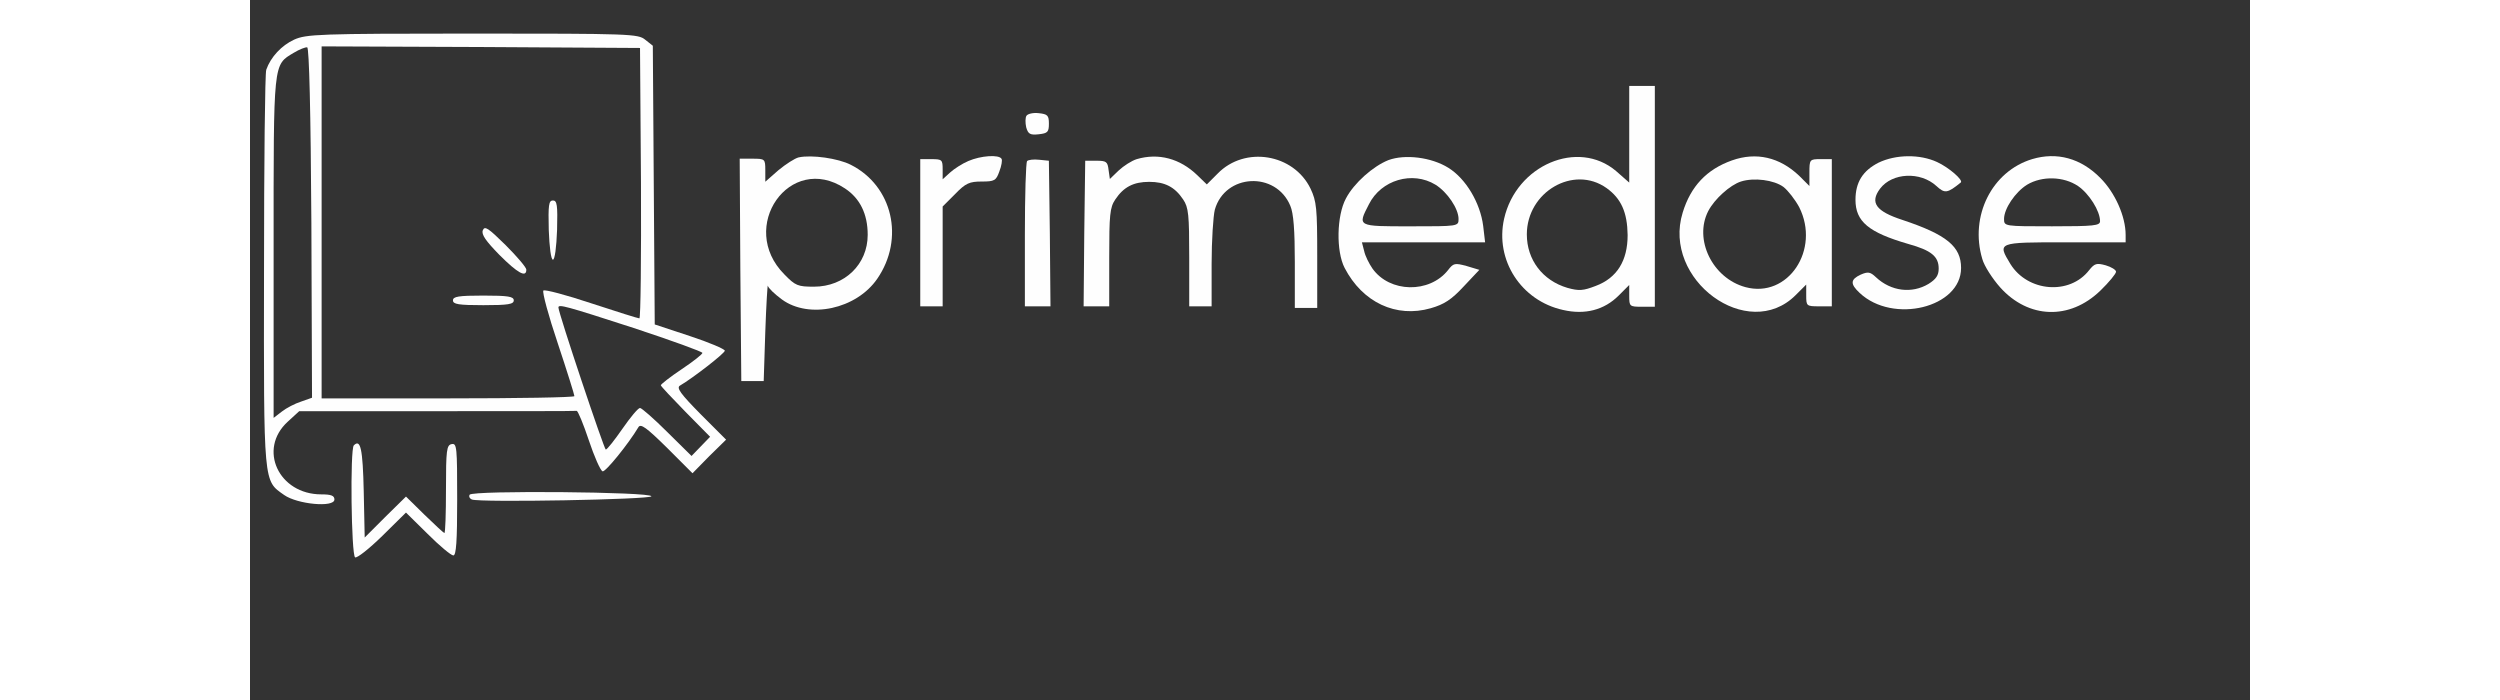 <?xml version="1.0" encoding="UTF-8" standalone="no" ?>
<!DOCTYPE svg PUBLIC "-//W3C//DTD SVG 1.1//EN" "http://www.w3.org/Graphics/SVG/1.1/DTD/svg11.dtd">
<svg xmlns="http://www.w3.org/2000/svg" xmlns:xlink="http://www.w3.org/1999/xlink" version="1.1" width="125" height="35" viewBox="0 0 1000 350" xml:space="preserve">
<rect x="0" y="0" width="1000" height="350" fill="#333333" stroke="none"/>
<desc>Created with Fabric.js 5.2.4</desc>
<defs>
</defs>
<rect x="0" y="0" width="100%" height="100%" fill="transparent"></rect>
<g transform="matrix(1 0 0 1 500 175)" id="6ce6a134-11a5-45e2-9cb3-f570b41f705d"  >
<rect style="stroke: none; stroke-width: 1; stroke-dasharray: none; stroke-linecap: butt; stroke-dashoffset: 0; stroke-linejoin: miter; stroke-miterlimit: 4; fill: rgb(255,255,255); fill-rule: nonzero; opacity: 1; visibility: hidden;" vector-effect="non-scaling-stroke"  x="-500" y="-175" rx="0" ry="0" width="1000" height="350" />
</g>
<g transform="matrix(Infinity NaN NaN Infinity 0 0)" id="498a4eb3-fe88-4e34-be35-d0e0b13146bb"  >
</g>
<g transform="matrix(NaN NaN NaN NaN 0 0)"  >
<g style=""   >
</g>
</g>
<g transform="matrix(NaN NaN NaN NaN 0 0)"  >
<g style=""   >
</g>
</g>
<g transform="matrix(2.17 0 0 2.17 126.67 19.67)"  >
<rect style="stroke: none; stroke-width: 1; stroke-dasharray: none; stroke-linecap: butt; stroke-dashoffset: 0; stroke-linejoin: miter; stroke-miterlimit: 4; fill: rgb(255,255,255); fill-rule: nonzero; opacity: 1; visibility: hidden;" vector-effect="non-scaling-stroke"  x="-540" y="-540" rx="0" ry="0" width="1080" height="1080" />
</g>
<g transform="matrix(0.16 0 0 -0.16 122.51 134.44)"  >
<path style="stroke: none; stroke-width: 1; stroke-dasharray: none; stroke-linecap: butt; stroke-dashoffset: 0; stroke-linejoin: miter; stroke-miterlimit: 4; fill: rgb(254,254,254); fill-rule: nonzero; opacity: 1;" vector-effect="non-scaling-stroke"  transform=" translate(-731.88, -914.67)" d="M 104 1631 C 65 1613 31 1577 17 1537 C 13 1527 10 1245 10 909 C 9 235 8 254 73 208 C 114 179 230 168 230 194 C 230 206 220 210 189 210 C 56 210 -10 351 84 437 L 120 470 L 550 470 C 786 470 983 470 987 471 C 991 471 1008 430 1025 379 C 1042 328 1061 285 1068 282 C 1077 279 1149 368 1180 420 C 1187 432 1205 419 1269 356 L 1349 276 L 1401 329 L 1454 381 L 1374 461 C 1311 525 1298 543 1310 550 C 1351 574 1450 651 1450 659 C 1450 664 1401 685 1340 705 L 1231 741 L 1228 1177 L 1225 1612 L 1201 1631 C 1179 1649 1155 1650 661 1650 C 179 1650 142 1648 104 1631 z M 158 1057 L 160 512 L 126 500 C 107 494 80 480 66 469 L 40 449 L 40 980 C 40 1566 38 1551 103 1590 C 121 1601 140 1608 145 1607 C 151 1605 156 1410 158 1057 z M 1188 1183 C 1189 950 1187 760 1183 760 C 1179 760 1112 781 1033 807 C 955 833 887 851 883 847 C 879 842 899 768 928 682 C 957 595 980 521 980 517 C 980 513 802 510 585 510 L 190 510 L 190 1060 L 190 1610 L 688 1608 L 1185 1605 L 1188 1183 z M 1165 730 C 1283 691 1380 656 1380 652 C 1380 648 1351 625 1315 601 C 1279 577 1250 554 1250 551 C 1250 548 1285 511 1327 468 L 1404 390 L 1375 360 L 1346 330 L 1270 405 C 1229 446 1190 480 1185 480 C 1179 480 1155 451 1130 415 C 1105 379 1082 350 1078 350 C 1073 350 930 777 930 794 C 930 805 952 799 1165 730 z" stroke-linecap="round" />
</g>
<g transform="matrix(0.16 0 0 -0.16 151.46 115.04)"  >
<path style="stroke: none; stroke-width: 1; stroke-dasharray: none; stroke-linecap: butt; stroke-dashoffset: 0; stroke-linejoin: miter; stroke-miterlimit: 4; fill: rgb(254,254,254); fill-rule: nonzero; opacity: 1;" vector-effect="non-scaling-stroke"  transform=" translate(-915, -1037.5)" d="M 902 1038 C 904 984 909 945 915 945 C 921 945 926 984 928 1038 C 930 1116 928 1130 915 1130 C 902 1130 900 1116 902 1038 z" stroke-linecap="round" />
</g>
<g transform="matrix(0.16 0 0 -0.16 127.21 125.44)"  >
<path style="stroke: none; stroke-width: 1; stroke-dasharray: none; stroke-linecap: butt; stroke-dashoffset: 0; stroke-linejoin: miter; stroke-miterlimit: 4; fill: rgb(254,254,254); fill-rule: nonzero; opacity: 1;" vector-effect="non-scaling-stroke"  transform=" translate(-761.52, -971.69)" d="M 694 1036 C 689 1023 703 1003 746 959 C 803 902 830 887 830 913 C 830 920 801 954 765 990 C 711 1043 700 1051 694 1036 z" stroke-linecap="round" />
</g>
<g transform="matrix(0.16 0 0 -0.16 116.68 150.19)"  >
<path style="stroke: none; stroke-width: 1; stroke-dasharray: none; stroke-linecap: butt; stroke-dashoffset: 0; stroke-linejoin: miter; stroke-miterlimit: 4; fill: rgb(254,254,254); fill-rule: nonzero; opacity: 1;" vector-effect="non-scaling-stroke"  transform=" translate(-695, -815)" d="M 600 815 C 600 803 617 800 695 800 C 773 800 790 803 790 815 C 790 827 773 830 695 830 C 617 830 600 827 600 815 z" stroke-linecap="round" />
</g>
<g transform="matrix(0.16 0 0 -0.16 664.27 99.46)"  >
<path style="stroke: none; stroke-width: 1; stroke-dasharray: none; stroke-linecap: butt; stroke-dashoffset: 0; stroke-linejoin: miter; stroke-miterlimit: 4; fill: rgb(254,254,254); fill-rule: nonzero; opacity: 1;" vector-effect="non-scaling-stroke"  transform=" translate(-4671.59, -636.98)" d="M 4830 839 L 4830 688 L 4789 724 C 4670 825 4477 743 4439 575 C 4410 446 4492 319 4623 290 C 4692 274 4752 290 4797 335 L 4830 368 L 4830 334 C 4830 301 4831 300 4870 300 L 4910 300 L 4910 645 L 4910 990 L 4870 990 L 4830 990 L 4830 839 z M 4759 671 C 4805 638 4824 595 4825 524 C 4825 444 4792 390 4725 365 C 4686 350 4673 349 4637 359 C 4559 382 4510 447 4510 526 C 4510 659 4656 744 4759 671 z" stroke-linecap="round" />
</g>
<g transform="matrix(0.16 0 0 -0.16 393.6 61.89)"  >
<path style="stroke: none; stroke-width: 1; stroke-dasharray: none; stroke-linecap: butt; stroke-dashoffset: 0; stroke-linejoin: miter; stroke-miterlimit: 4; fill: rgb(254,254,254); fill-rule: nonzero; opacity: 1;" vector-effect="non-scaling-stroke"  transform=" translate(-2958.43, -874.82)" d="M 2925 900 C 2921 894 2921 878 2924 864 C 2930 843 2936 839 2963 842 C 2991 845 2995 849 2995 875 C 2995 901 2991 905 2963 908 C 2946 910 2929 906 2925 900 z" stroke-linecap="round" />
</g>
<g transform="matrix(0.16 0 0 -0.16 282.94 134.38)"  >
<path style="stroke: none; stroke-width: 1; stroke-dasharray: none; stroke-linecap: butt; stroke-dashoffset: 0; stroke-linejoin: miter; stroke-miterlimit: 4; fill: rgb(254,254,254); fill-rule: nonzero; opacity: 1;" vector-effect="non-scaling-stroke"  transform=" translate(-2258.06, -416.02)" d="M 2204 764 C 2192 761 2164 743 2141 724 L 2100 688 L 2100 724 C 2100 759 2099 760 2060 760 L 2020 760 L 2022 413 L 2025 65 L 2060 65 L 2095 65 L 2100 220 C 2103 305 2107 369 2108 363 C 2109 356 2129 337 2152 320 C 2237 258 2385 290 2450 385 C 2536 510 2498 675 2367 741 C 2328 761 2245 773 2204 764 z M 2349 667 C 2396 636 2420 587 2420 522 C 2420 430 2348 360 2252 360 C 2202 360 2194 363 2160 398 C 2012 546 2177 781 2349 667 z" stroke-linecap="round" />
</g>
<g transform="matrix(0.16 0 0 -0.16 355.54 115.61)"  >
<path style="stroke: none; stroke-width: 1; stroke-dasharray: none; stroke-linecap: butt; stroke-dashoffset: 0; stroke-linejoin: miter; stroke-miterlimit: 4; fill: rgb(254,254,254); fill-rule: nonzero; opacity: 1;" vector-effect="non-scaling-stroke"  transform=" translate(-2717.58, -534.74)" d="M 2740 754 C 2721 746 2695 729 2683 718 L 2660 697 L 2660 728 C 2660 758 2658 760 2625 760 L 2590 760 L 2590 530 L 2590 300 L 2625 300 L 2660 300 L 2660 456 L 2660 612 L 2699 651 C 2732 685 2744 690 2782 690 C 2822 690 2827 693 2837 721 C 2844 739 2847 757 2844 761 C 2836 775 2779 771 2740 754 z" stroke-linecap="round" />
</g>
<g transform="matrix(0.16 0 0 -0.16 475.21 116.13)"  >
<path style="stroke: none; stroke-width: 1; stroke-dasharray: none; stroke-linecap: butt; stroke-dashoffset: 0; stroke-linejoin: miter; stroke-miterlimit: 4; fill: rgb(254,254,254); fill-rule: nonzero; opacity: 1;" vector-effect="non-scaling-stroke"  transform=" translate(-3475, -531.48)" d="M 3276 760 C 3260 755 3235 739 3219 724 L 3192 698 L 3188 726 C 3185 752 3181 755 3150 755 L 3115 755 L 3112 528 L 3110 300 L 3150 300 L 3190 300 L 3190 453 C 3190 586 3192 609 3209 634 C 3235 673 3266 689 3315 689 C 3364 689 3395 673 3421 634 C 3438 609 3440 586 3440 453 L 3440 300 L 3475 300 L 3510 300 L 3510 433 C 3510 505 3515 582 3520 602 C 3552 715 3711 723 3756 614 C 3766 591 3770 537 3770 438 L 3770 295 L 3805 295 L 3840 295 L 3840 459 C 3840 606 3838 628 3819 668 C 3766 777 3614 802 3529 715 L 3495 681 L 3465 710 C 3411 762 3344 780 3276 760 z" stroke-linecap="round" />
</g>
<g transform="matrix(0.16 0 0 -0.16 580.91 117.05)"  >
<path style="stroke: none; stroke-width: 1; stroke-dasharray: none; stroke-linecap: butt; stroke-dashoffset: 0; stroke-linejoin: miter; stroke-miterlimit: 4; fill: rgb(254,254,254); fill-rule: nonzero; opacity: 1;" vector-effect="non-scaling-stroke"  transform=" translate(-4143.97, -525.7)" d="M 4071 757 C 4023 738 3963 685 3938 637 C 3909 583 3907 472 3934 420 C 3990 312 4095 263 4203 294 C 4245 306 4268 321 4306 362 L 4355 414 L 4315 426 C 4278 436 4274 435 4257 413 C 4199 340 4075 342 4021 418 C 4010 434 3998 458 3995 473 L 3988 500 L 4180 500 L 4373 500 L 4367 551 C 4358 623 4313 699 4258 733 C 4205 766 4123 776 4071 757 z M 4218 680 C 4255 657 4290 605 4290 573 C 4290 550 4289 550 4140 550 C 3972 550 3974 549 4010 619 C 4048 695 4146 724 4218 680 z" stroke-linecap="round" />
</g>
<g transform="matrix(0.16 0 0 -0.16 752.83 117.05)"  >
<path style="stroke: none; stroke-width: 1; stroke-dasharray: none; stroke-linecap: butt; stroke-dashoffset: 0; stroke-linejoin: miter; stroke-miterlimit: 4; fill: rgb(254,254,254); fill-rule: nonzero; opacity: 1;" vector-effect="non-scaling-stroke"  transform=" translate(-5232.02, -525.7)" d="M 5158 756 C 5079 728 5029 675 5004 593 C 4939 383 5208 186 5357 335 L 5390 368 L 5390 334 C 5390 301 5391 300 5430 300 L 5470 300 L 5470 530 L 5470 760 L 5435 760 C 5401 760 5400 759 5400 718 L 5400 676 L 5368 708 C 5307 766 5234 783 5158 756 z M 5319 673 C 5333 662 5355 634 5368 610 C 5435 477 5333 324 5200 360 C 5097 388 5038 509 5084 598 C 5104 636 5152 679 5186 690 C 5227 703 5289 695 5319 673 z" stroke-linecap="round" />
</g>
<g transform="matrix(0.16 0 0 -0.16 828.45 116.38)"  >
<path style="stroke: none; stroke-width: 1; stroke-dasharray: none; stroke-linecap: butt; stroke-dashoffset: 0; stroke-linejoin: miter; stroke-miterlimit: 4; fill: rgb(254,254,254); fill-rule: nonzero; opacity: 1;" vector-effect="non-scaling-stroke"  transform=" translate(-5710.68, -529.99)" d="M 5622 749 C 5573 724 5550 688 5550 633 C 5550 565 5591 531 5715 495 C 5787 475 5810 456 5810 418 C 5810 397 5802 385 5778 370 C 5726 339 5661 347 5614 391 C 5596 408 5589 409 5566 399 C 5534 384 5533 370 5563 342 C 5667 244 5880 296 5880 420 C 5880 487 5835 524 5697 570 C 5614 597 5594 624 5627 668 C 5665 718 5753 722 5803 676 C 5829 652 5837 653 5879 687 C 5888 694 5842 734 5805 751 C 5751 776 5676 775 5622 749 z" stroke-linecap="round" />
</g>
<g transform="matrix(0.16 0 0 -0.16 901.08 117.03)"  >
<path style="stroke: none; stroke-width: 1; stroke-dasharray: none; stroke-linecap: butt; stroke-dashoffset: 0; stroke-linejoin: miter; stroke-miterlimit: 4; fill: rgb(254,254,254); fill-rule: nonzero; opacity: 1;" vector-effect="non-scaling-stroke"  transform=" translate(-6170.37, -525.76)" d="M 6108 760 C 5982 722 5912 582 5952 448 C 5958 426 5984 386 6008 359 C 6096 261 6225 256 6321 349 C 6348 375 6370 402 6370 408 C 6370 414 6355 423 6338 428 C 6309 436 6303 434 6286 413 C 6225 334 6094 345 6040 432 C 5999 500 5998 500 6210 500 L 6400 500 L 6400 523 C 6400 581 6367 655 6321 701 C 6260 763 6185 783 6108 760 z M 6251 676 C 6286 652 6320 598 6320 566 C 6320 552 6301 550 6170 550 C 6021 550 6020 550 6020 573 C 6020 605 6055 657 6092 680 C 6139 708 6206 706 6251 676 z" stroke-linecap="round" />
</g>
<g transform="matrix(0.16 0 0 -0.16 393.84 116.46)"  >
<path style="stroke: none; stroke-width: 1; stroke-dasharray: none; stroke-linecap: butt; stroke-dashoffset: 0; stroke-linejoin: miter; stroke-miterlimit: 4; fill: rgb(254,254,254); fill-rule: nonzero; opacity: 1;" vector-effect="non-scaling-stroke"  transform=" translate(-2960, -529.39)" d="M 2927 754 C 2923 750 2920 646 2920 523 L 2920 300 L 2960 300 L 3000 300 L 2998 528 L 2995 755 L 2965 758 C 2948 760 2931 758 2927 754 z" stroke-linecap="round" />
</g>
<g transform="matrix(0.16 0 0 -0.16 77.17 250.22)"  >
<path style="stroke: none; stroke-width: 1; stroke-dasharray: none; stroke-linecap: butt; stroke-dashoffset: 0; stroke-linejoin: miter; stroke-miterlimit: 4; fill: rgb(254,254,254); fill-rule: nonzero; opacity: 1;" vector-effect="non-scaling-stroke"  transform=" translate(-444.88, -181.89)" d="M 287 354 C 275 342 279 12 291 4 C 297 1 334 30 376 71 L 450 144 L 518 77 C 555 40 591 10 598 10 C 607 10 610 54 610 186 C 610 348 609 361 593 358 C 577 355 575 340 575 217 C 575 142 573 80 570 80 C 568 80 540 106 508 137 L 450 194 L 385 130 L 321 66 L 318 210 C 315 344 308 375 287 354 z" stroke-linecap="round" />
</g>
<g transform="matrix(0.16 0 0 -0.16 155.16 248.22)"  >
<path style="stroke: none; stroke-width: 1; stroke-dasharray: none; stroke-linecap: butt; stroke-dashoffset: 0; stroke-linejoin: miter; stroke-miterlimit: 4; fill: rgb(254,254,254); fill-rule: nonzero; opacity: 1;" vector-effect="non-scaling-stroke"  transform=" translate(-938.43, -194.59)" d="M 655 200 C 652 194 655 188 662 185 C 688 175 1220 185 1223 195 C 1226 209 664 214 655 200 z" stroke-linecap="round" />
</g>
</svg>